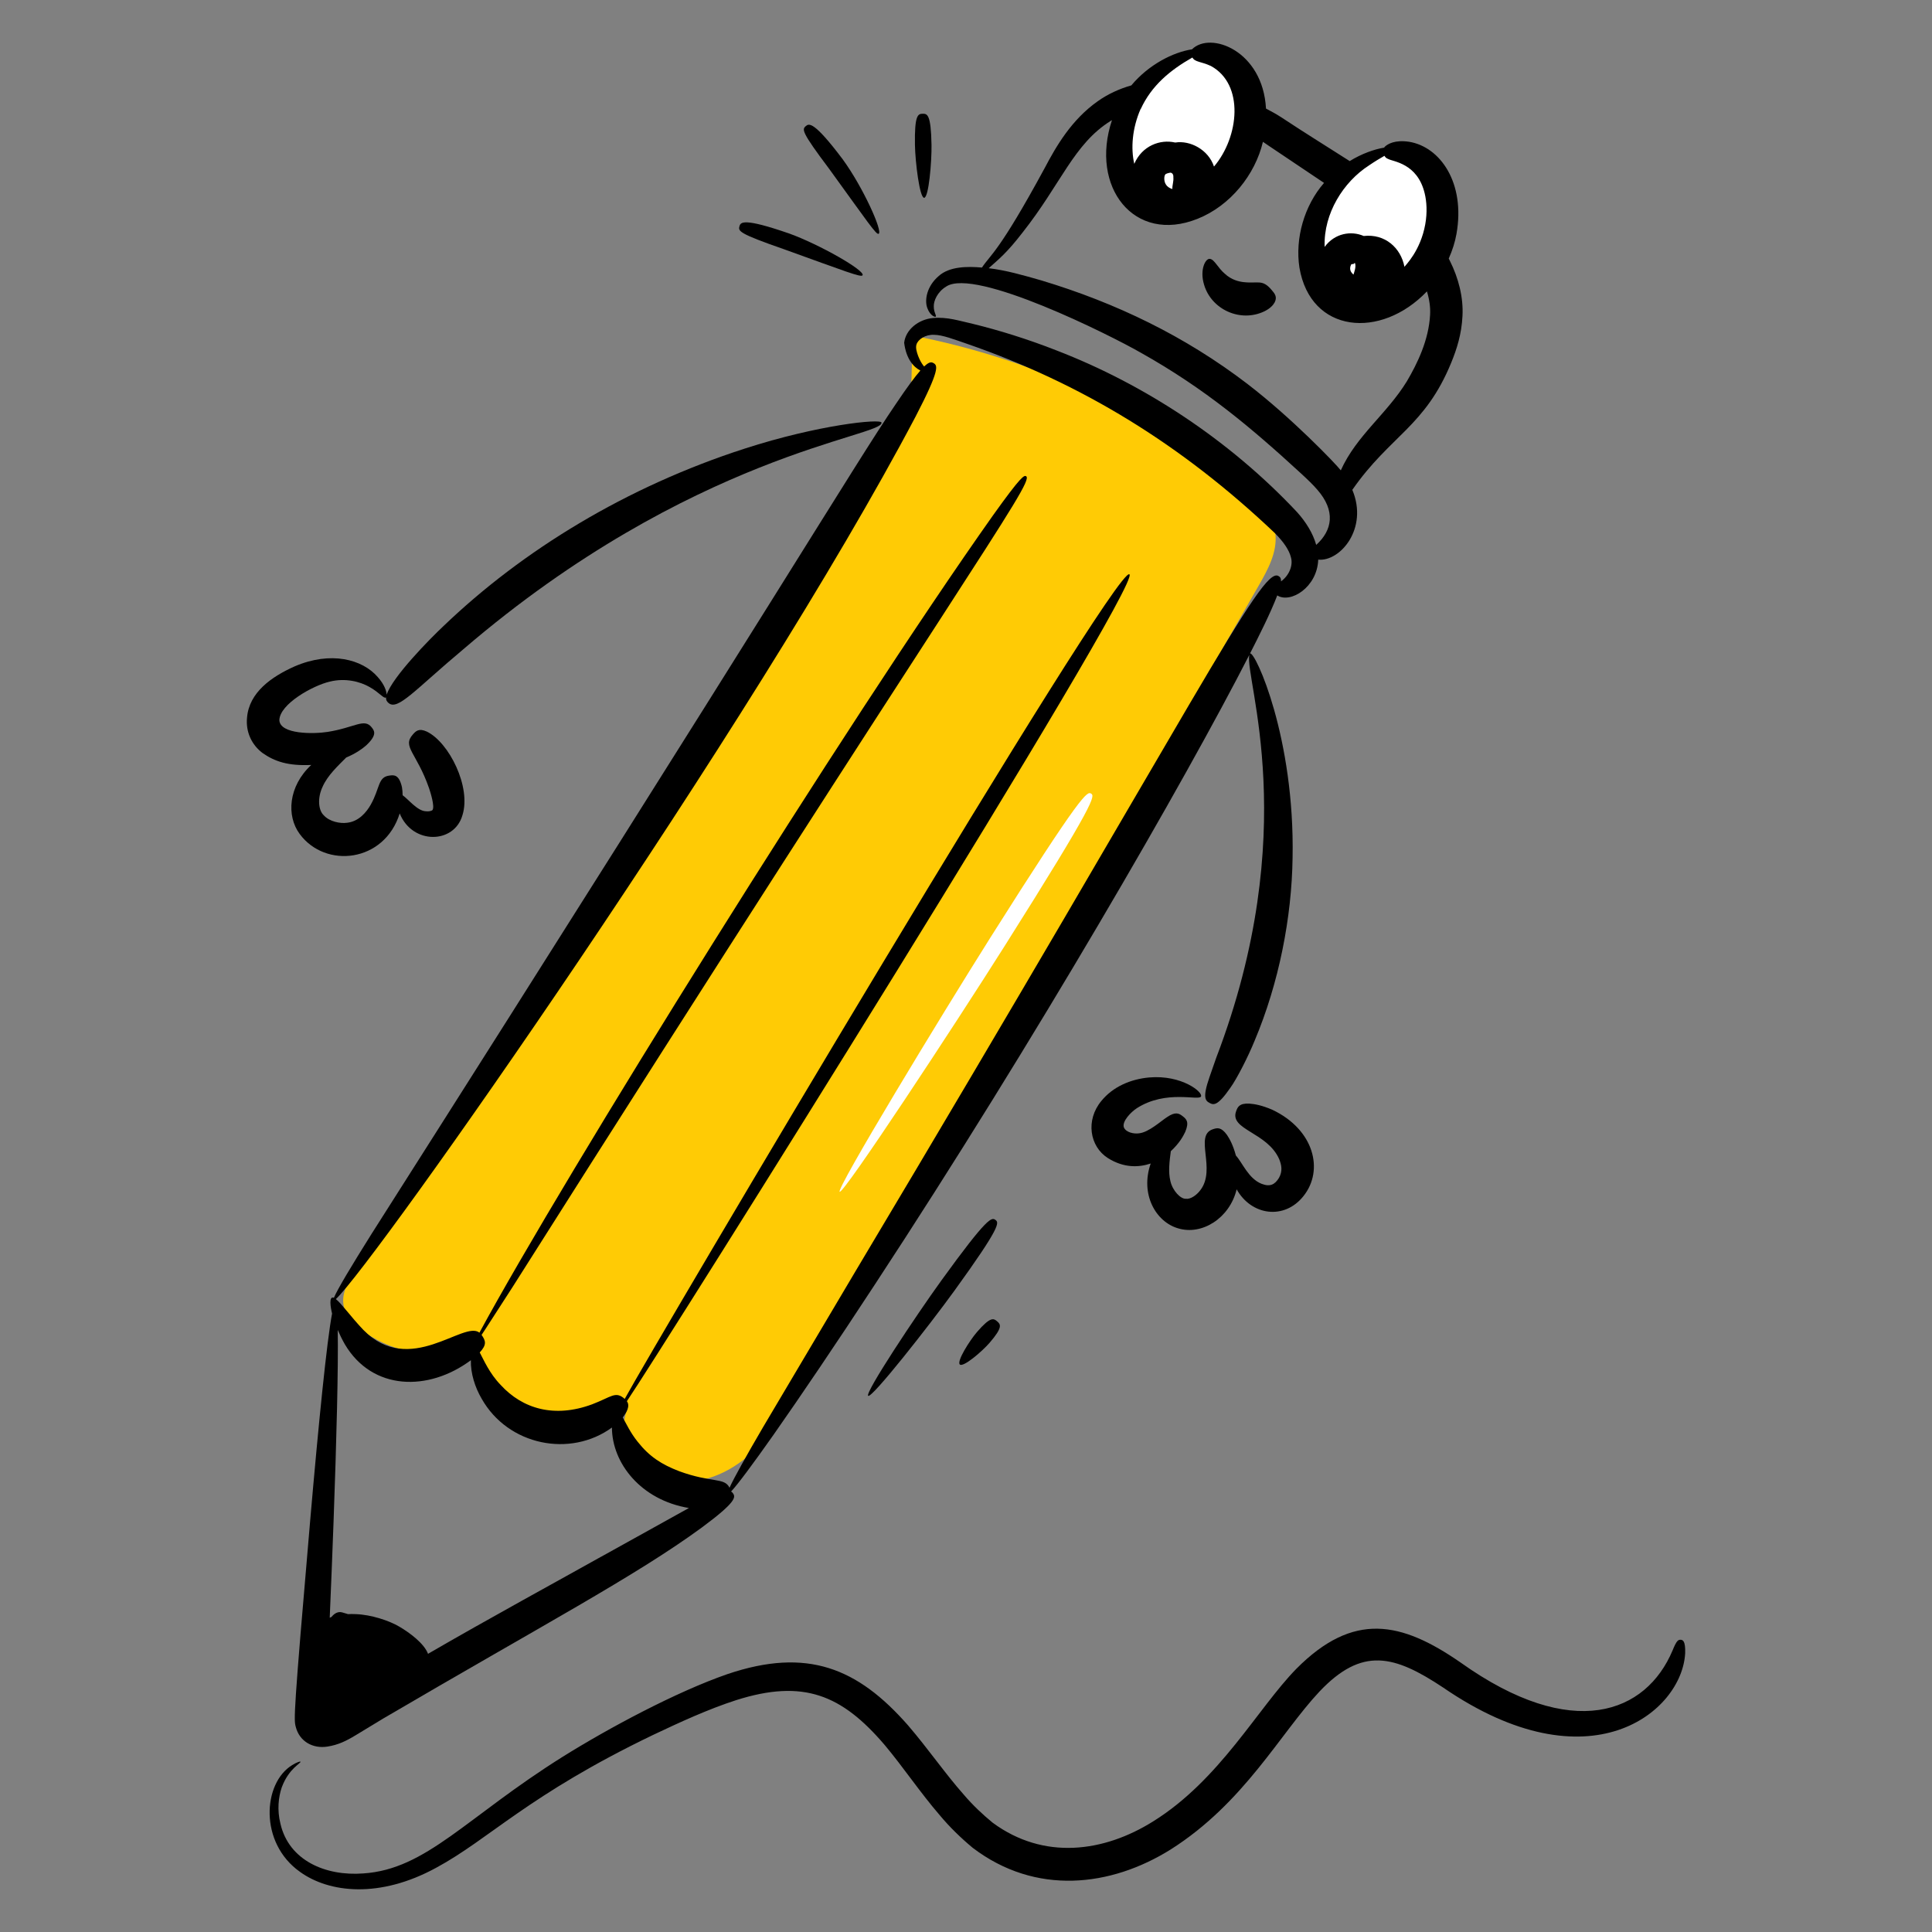 <svg id="Layer_1" enable-background="new 0 0 135 135" height="512" viewBox="0 0 135 135" width="512" xmlns="http://www.w3.org/2000/svg"><rect x="0" y="0" width="135" height="135" fill="#808080" stroke="none"/><g id="Pencil"><g><g><g><g><path d="m33.114 93.929c1.216 4.277 6.784 6.649 10.711 4.563-.798 1.921.671 4.258 2.665 4.852 1.994.595 4.194-.227 5.765-1.591 1.571-1.364 2.636-3.205 3.671-5.009 10.676-18.609 21.352-37.217 32.028-55.826.641-1.118 1.305-2.334 1.166-3.615-.169-1.562-1.468-2.732-2.716-3.686-6.63-5.068-14.442-8.578-22.634-10.169-.036 1.371-.071 2.742-.107 4.113-.024.915-1.525 2.669-1.994 3.482-.763 1.324-1.53 2.647-2.302 3.966-1.478 2.53-2.971 5.051-4.479 7.563-3.048 5.079-6.156 10.122-9.323 15.128-6.266 9.904-12.762 19.662-19.483 29.262-1.861 2.658-3.567 4.355-.103 6.453 2.111 1.279 4.873 1.576 7.135.515z" fill="#ffcb05"/></g></g><g><g><path d="m84.121 3.474c-1.97.476-3.974 1.726-5.105 3.831s-1.1 5.121.404 6.506c1.142 1.052 2.844.969 4.271.227 1.343-.698 2.546-1.968 3.189-3.572.643-1.604.675-3.533-.04-4.929-.714-1.397-2.199-2.147-3.59-1.671" fill="#fff"/></g></g><g><g><path d="m97.541 10.344c-1.97.476-3.974 1.726-5.105 3.831-1.131 2.105-1.1 5.121.404 6.506 1.142 1.052 2.844.969 4.271.227 1.343-.698 2.546-1.968 3.189-3.572s.675-3.533-.04-4.929c-.714-1.397-2.199-2.147-3.59-1.671" fill="#fff"/></g></g></g><g><path d="m26.004 86.153c-1.484 2.363-2.453 3.986-2.672 4.532-.379-.16-.228.7-.128 1.101-.367 1.927-.943 7.671-1.53 14.464-1.175 13.587-1.143 13.908-1.011 14.402.257 1.04 1.207 1.556 2.224 1.391.743-.121 1.286-.378 1.982-.802.481-.292 1.506-.914 1.923-1.166 11.074-6.493 17.591-9.931 22.229-13.324 2.451-1.81 2.376-2.137 2.203-2.397-.036-.054-.08-.099-.139-.132.458-.485 1.512-1.901 2.972-3.973 1.863-2.656 4.376-6.363 7.083-10.504 11.26-17.16 21.689-35.252 26.156-43.981-.344 1.652 3.753 12.299-2.319 28.172-.19.547-.344.988-.469 1.346-.496 1.433-.273 1.634.008 1.785.281.151.56.242 1.461-1.064.431-.591 1.23-2.145 1.688-3.274 1.709-4.05 2.597-8.634 2.655-12.782.162-8.395-2.608-14.427-2.969-14.287-.003.001-.004.006-.006.007.572-1.12 1.46-2.879 1.904-4.062.91.584 2.791-.552 2.864-2.499 1.523.149 3.519-2.166 2.381-4.878.003-.004.005-.007.008-.011 2.641-3.79 5.077-4.403 6.91-8.89.38-.93.72-1.98.78-3.25.07-1.28-.27-2.64-.89-3.87-.02-.05-.05-.09-.07-.14.26-.58.44-1.16.54-1.72.636-3.569-1.136-6.086-3.31-6.44-1-.15-1.49.16-1.68.33-.03.03-.05.05-.06.08-.659.102-1.583.423-2.41.94-1.51-.97-3.11-1.95-4.72-3.02-.37-.24-.74-.45-1.13-.65-.217-4.051-3.889-5.425-5.17-4.14-1.324.203-3.028 1.068-4.24 2.52-.85.24-1.66.62-2.35 1.11-1.83 1.29-2.9 3.14-3.7 4.66-3.205 5.91-3.791 6.05-4.386 6.958-1.011-.086-2.277-.089-3.033.602-.815.701-.99 1.653-.792 2.213.205.576.571.664.595.615.07-.065-.136-.287-.137-.703-.017-.395.253-1.028.87-1.401 2.016-1.338 11.504 3.42 13.612 4.634 4.455 2.498 7.693 5.223 11.195 8.443.446.411.825.775 1.12 1.12 1.293 1.475 1.062 2.833-.075 3.857-.226-.808-.716-1.598-1.336-2.288-4.711-5.021-10.661-8.93-16.811-11.3-1.995-.784-4.013-1.411-5.851-1.859-.907-.2-1.78-.5-2.792-.404-1.001.094-1.897.806-2.002 1.727.143 1.157.681 1.713 1.132 1.941-.377.429-.918 1.154-1.733 2.366-2.921 4.286-8.179 13.256-36.571 57.892zm69.656-74.595c.41-.28.78-.5 1.08-.67.05.09.12.17.26.22.33.191 2.041.283 2.55 2.4.14.57.19 1.34.04 2.17-.333 1.856-1.393 2.865-1.453 2.965-.255-1.325-1.357-2.32-2.847-2.153-.864-.376-2.022-.207-2.729.763 0-.005-.001-.01-.001-.015-.01-.01 0-.01 0-.01-.078-2.318 1.315-4.522 3.1-5.67zm-1.002 6.82.003-.002.001-0.0.012-.005c.118.257-.073.719-.1.819-.184-.167-.224-.281-.231-.418-.008-.164.07-.262.061-.27-.02-.022.088-.059.152-.053.025.006.027-.01.085-.058zm.123-.055-.001 0.0.003-.001zm-11.462-14.304c.183.329.6.272 1.29.59 2.356 1.281 1.977 4.962.22 7.03-.398-1.194-1.677-1.842-2.7-1.68-.01-.01-.02-.01-.02 0-1.035-.242-2.307.222-2.85 1.49-.254-1.088-.143-2.496.44-3.83h.01c.755-1.64 2.051-2.717 3.61-3.6zm-1.4 9.19c-.22-.06-.37-.19-.44-.3-.19-.27-.12-.66-.06-.7 0-.08.33-.14.34-.14.1-.02.25.08.23.31.03.31-.08.54-.07.83zm5.259 13.628c-4.366-3.343-9.18-5.666-14.405-7.24-1.256-.36-2.498-.719-3.688-.855.709-.634 1.275-1.074 2.373-2.502 2.683-3.393 3.572-6.183 6.15-7.79.03-.02.05-.04.09-.05-1.554 4.662 1.543 8.665 5.98 6.89 2.291-.913 4.023-3.075 4.57-5.38.054.033-.317-.2 4.27 2.87-1.387 1.597-2.033 3.871-1.72 5.92.777 4.59 5.676 5.044 8.91 1.66.17.56.25 1.11.22 1.63-.09 1.77-.89 3.41-1.62 4.65-1.403 2.289-3.527 3.795-4.619 6.227-.367-.477-3.469-3.699-6.512-6.029zm-45.173 81.939c-2.662 1.493-7.975 4.391-12.097 6.786-.267-.719-1.277-1.472-1.999-1.896-.714-.423-1.974-.843-3.06-.878-.188-.01-.364-.008-.534-0-.129-.04-.248-.08-.396-.119-.298-.08-.546.059-.755.315-.049.019-.091.038-.124.057.098-2.279.188-4.542.267-6.7.211-5.79.338-10.829.292-13.41.137.318.297.652.497 1.002 1.921 3.249 5.844 3.319 8.807 1.112-.026.912.288 1.897.75 2.686 1.856 3.288 6.205 4.135 9.106 2.019.007 2.486 2.022 5.068 5.379 5.623-1.317.731-3.26 1.81-6.133 3.405zm23.232-83.399c-.137-.081-.287-.127-.66.231-.026-.03-.053-.051-.078-.09-.115-.155-.238-.372-.34-.636-.1-.271-.192-.577-.122-.801.099-.357.615-.71 1.216-.686.613-0 1.431.33 2.308.626 8.023 2.777 14.983 7.027 21.508 13.219.663.662 1.01 1.22 1.129 1.679.191.619-.162 1.335-.687 1.704.011-.245-.081-.32-.187-.379-1.194-.662-5.557 8.413-29.574 48.633-2.519 4.25-4.8 8.098-6.453 10.885-1.182 2.025-2.005 3.497-2.322 4.196-.35-.736-1.239-.322-3.523-1.158-1.224-.473-2.072-1.014-2.899-2.061-.496-.615-.802-1.275-1.04-1.696.262-.329.538-.794.29-1.132 2.33-3.42 36.087-57.19 35.114-57.783-1.002-.611-33.189 53.811-35.264 57.623-.647-.575-.916-.142-2.286.38-2.632.971-4.853.314-6.382-1.356-.794-.82-1.188-1.762-1.464-2.271.509-.548.418-.816.129-1.226.213-.317-.18.289 2.157-3.332 31.353-49.515 36.507-56.257 35.897-56.665-.133-.089-.329-.056-2.319 2.732-10.239 14.467-29.971 46.187-35.885 57.108-1.096-.883-4.861 3.115-8.102-.185-.858-.89-1.528-1.849-1.929-2.161 2.709-2.505 29.241-40.281 40.513-61.677 1.706-3.284 1.532-3.559 1.257-3.721z"/><path d="m86.898 19.714c-.328-.039-.849-.151-1.318-.591-.472-.394-.717-.991-1.031-1.033-.303-.063-.737.739-.414 1.801.507 1.736 2.534 2.666 4.212 1.865.405-.198.62-.436.723-.629.199-.397-.01-.623-.212-.863-.654-.777-.945-.434-1.96-.551z"/><path d="m21.751 53.451c-1.609 1.49-1.748 3.563-.808 4.826 1.798 2.437 5.919 1.998 6.986-1.439.883 2.197 3.817 2.144 4.387.117.617-1.963-.935-5.081-2.492-5.835-.562-.257-.768-.032-.977.203-.762.858.258 1.257 1.128 3.737.097.282.414 1.285.25 1.533-.042.071-.269.124-.474.094-.588-.021-1.204-.829-1.617-1.119-.003-.217-.019-.414-.048-.569-.205-.887-.554-.845-.853-.809-.844.096-.66.848-1.328 2.039-.294.517-.833 1.18-1.663 1.263-.47.068-1.223-.085-1.604-.509-.4-.354-.466-1.231-.099-2.002.354-.806 1.07-1.46 1.652-2.049.655-.275 1.097-.586 1.389-.84.789-.737.583-1.021.398-1.259-.52-.676-1.179.007-3.085.309-.976.154-3.321.178-3.372-.815.015-1.13 2.347-2.432 3.534-2.701 1.076-.266 2.105-0 2.766.378.668.371.98.814 1.137.742.008-.002.013-.014.02-.021-.019.196.062.298.162.388.645.581 1.826-.891 5.274-3.779 15.896-13.626 29.372-14.828 29.182-15.805-.044-.288-4.41.15-9.561 1.818-8.255 2.664-15.509 7.089-21.053 12.406-.946.888-3.568 3.554-3.964 4.791-.008-.254-.16-.718-.622-1.235-1.074-1.244-3.28-1.832-5.804-.747-1.617.721-3.188 1.817-3.331 3.589-.099 1.006.337 1.907 1.088 2.468.841.587 1.772.907 3.403.833z"/><path d="m82.318 85.83c1.665.51 3.607-.706 4.094-2.726 1.027 1.836 3.333 2.163 4.673.469 1.44-1.807.742-4.631-2.157-6.016-.759-.333-1.274-.416-1.628-.441-.707-.034-.819.238-.927.537-.469 1.297 2.177 1.452 3.011 3.341.17.421.25.847-.018 1.316-.279.449-.605.65-1.223.405-.914-.371-1.325-1.468-1.784-1.972-.196-.726-.432-1.158-.621-1.437-.417-.581-.699-.497-1-.395-1.309.446.267 2.778-.86 4.25-.264.354-.691.653-1.023.604-.362.016-.915-.557-1.07-1.226-.166-.653-.061-1.428.027-2.097.603-.565.856-1.031 1.008-1.351.299-.712.068-.901-.181-1.097-.253-.199-.505-.333-1.089.065-.425.271-1.278 1.064-1.957 1.132-.35.054-.919-.058-1.063-.419-.138-.416.5-1.074.911-1.338 2.049-1.31 4.318-.5 4.478-.813.167-.294-1.337-1.53-3.615-1.333-1.28.114-2.524.632-3.346 1.642-1.115 1.344-.816 3.175.446 3.984 1.123.714 2.187.663 3.004.386-.753 2.149.358 4.08 1.911 4.53z"/><path d="m117.439 114.582c-.172-.015-.291.059-.567.744-1.844 4.375-6.968 6.434-14.82.839-4.138-2.864-7.484-3.576-11.479.454-2.692 2.757-5.335 7.751-9.997 10.653-3.445 2.159-7.642 2.728-11.221.085-.694-.572-1.374-1.208-2.009-1.953-1.291-1.454-2.472-3.185-3.903-4.851-3.52-4.009-7.043-5.451-12.601-3.577-3.589 1.242-8.31 3.772-11.535 5.787-6.753 4.235-9.509 7.855-13.925 8.145-2.618.199-5.194-.891-5.787-3.479-.243-.97-.133-1.868.092-2.532.5-1.357 1.388-1.699 1.303-1.798-.013-.029-.224.024-.575.24-2.048 1.244-2.33 5.431.553 7.463 2.017 1.453 5.543 1.883 9.522-.297 3.706-2.001 6.414-5.076 15.133-9.27 1.891-.895 3.856-1.802 5.814-2.435 4.702-1.491 7.383-.378 10.383 3.136 1.311 1.564 2.467 3.307 3.858 4.918.679.813 1.457 1.57 2.286 2.26 4.407 3.356 9.648 2.735 13.83.125 5.151-3.26 7.664-8.121 10.403-11.038 2.985-3.153 5.226-2.553 8.652-.277 10.239 7.029 16.682 1.693 16.903-2.4.029-.875-.168-.933-.312-.944z"/><path d="m54.758 17.407c4.338 1.562 5.424 1.998 5.516 1.826.18-.334-3.017-2.154-5.119-2.913-3.241-1.125-3.409-.787-3.484-.508-.094.336-.059.503 3.087 1.595z"/><path d="m61.396 16.335c.305-.153-1.089-3.257-2.516-5.21-2.027-2.696-2.361-2.5-2.576-2.311-.266.23-.322.382 1.638 2.989 2.745 3.787 3.286 4.617 3.454 4.532z"/><path d="m64.576 13.822c.32-.006.534-2.526.514-3.699-.038-2.14-.297-2.18-.617-2.174s-.578.055-.54 2.195c.021 1.173.324 3.684.643 3.678z"/><path d="m69.555 85.241c-.259-.188-.537-.246-3.776 4.234-1.775 2.454-5.374 7.874-5.115 8.061.259.187 4.278-4.928 6.053-7.383 3.239-4.479 3.097-4.725 2.838-4.912z"/><path d="m69.146 93.831c.95-1.099.773-1.291.531-1.5s-.458-.355-1.407.743c-.52.602-1.441 2.064-1.199 2.273s1.555-.914 2.075-1.516z"/></g></g><g><g><g><path d="m76.241 55.453c.273.166.361.513-6.044 10.655-1.755 2.779-4.569 7.115-6.978 10.734-2.409 3.619-4.412 6.52-4.546 6.433-.134-.087 1.627-3.146 3.858-6.875 2.231-3.729 4.933-8.13 6.686-10.906 6.396-10.13 6.752-10.208 7.025-10.041z" fill="#fff"/></g></g></g></g></svg>